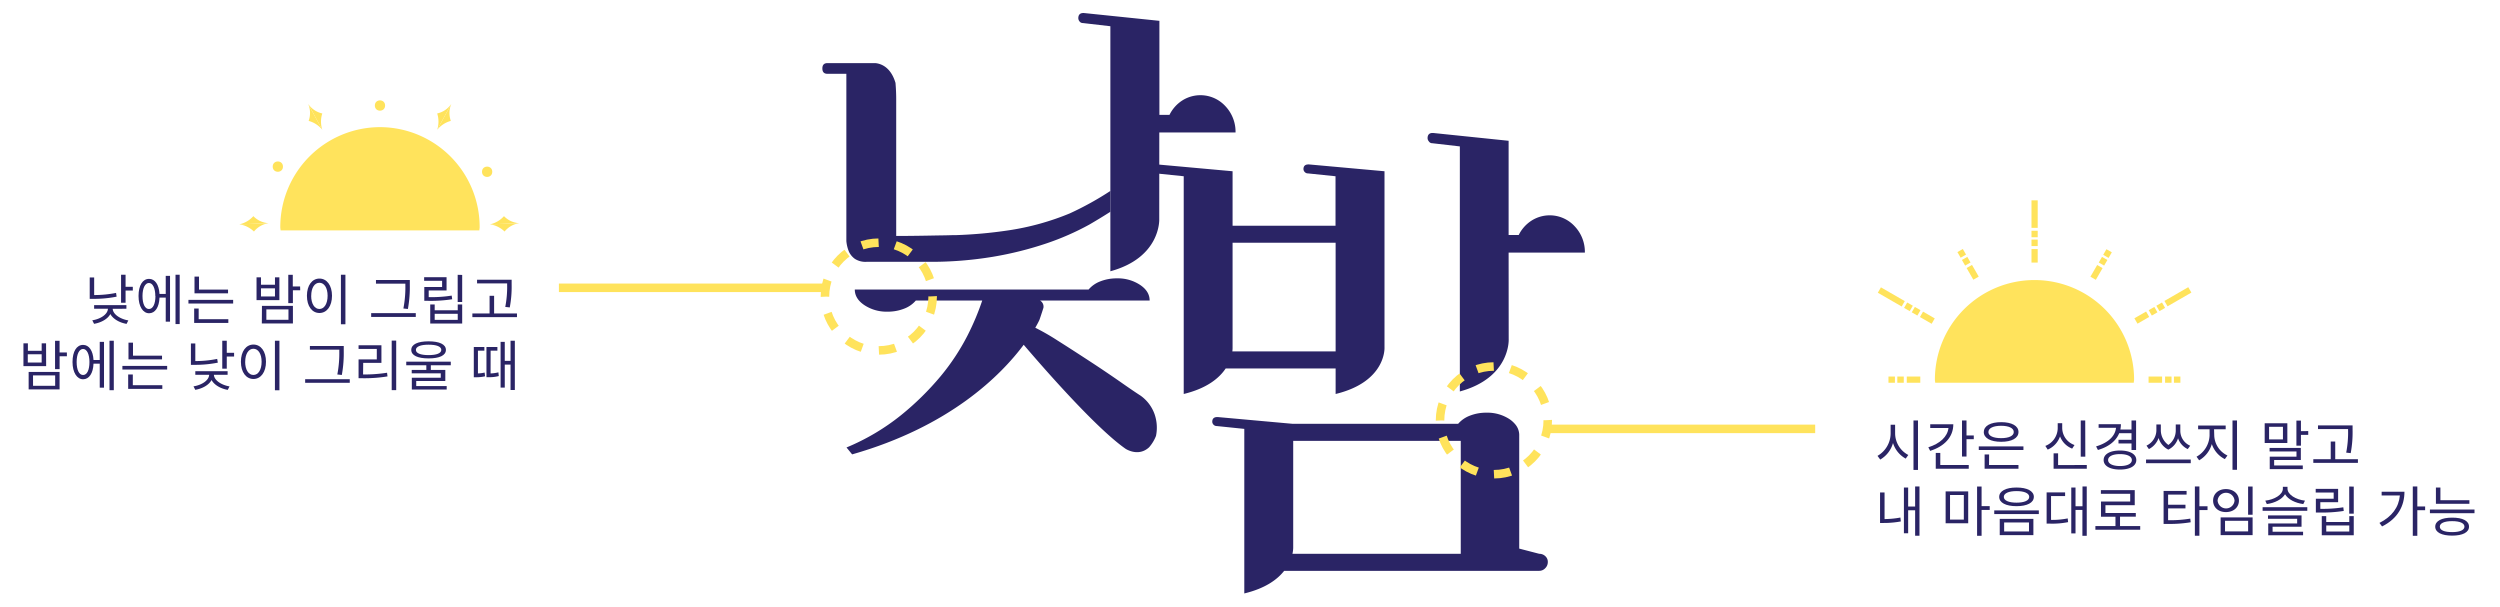 <svg id="Layer_1" data-name="Layer 1" xmlns="http://www.w3.org/2000/svg" viewBox="0 0 960 233.12"><defs><style>.cls-1{fill:#2a2465;}.cls-2,.cls-3{fill:none;stroke:#ffe35c;stroke-miterlimit:10;stroke-width:3.27px;}.cls-2{stroke-dasharray:6.49 6.49;}.cls-4{fill:#ffe35c;}</style></defs><title>introduce_article01-11</title><path class="cls-1" d="M727.73,166.5a9.42,9.42,0,0,0,5.06,8.21l-1,1.4a10.34,10.34,0,0,1-4.88-6,10.54,10.54,0,0,1-4.9,6.36l-1.05-1.42A10,10,0,0,0,726,166.5v-3.4h1.72Zm8.78-5.05v19h-1.73v-19Z"/><path class="cls-1" d="M750.07,162.93c0,4.9-3.44,8.49-8.89,10.2l-.7-1.37c4.46-1.4,7.37-4.08,7.73-7.41h-7v-1.42Zm-5,15.63H756V180H743.33v-6.08h1.74Zm12.86-11.34v1.43h-2.79v6.66h-1.73V161.47h1.73v5.75Z"/><path class="cls-1" d="M777,171.42v1.39H759.85v-1.39Zm-15.21-5.53c0-2.37,2.6-3.78,6.66-3.78s6.65,1.41,6.65,3.78-2.6,3.76-6.65,3.76S761.77,168.25,761.77,165.89Zm2,12.67h11.3V180h-13v-5.49h1.73Zm-.25-12.67c0,1.5,1.9,2.36,4.88,2.36s4.87-.86,4.87-2.36-1.9-2.39-4.87-2.39S763.55,164.39,763.55,165.89Z"/><path class="cls-1" d="M795.71,172.27a8.18,8.18,0,0,1-4.66-4.69,8.55,8.55,0,0,1-4.73,5.07l-.91-1.42a7.38,7.38,0,0,0,4.75-6.8v-1.92h1.73v1.92a7,7,0,0,0,4.73,6.46Zm5.62,6.29V180H788.58v-5.91h1.73v4.5Zm-.57-3.21H799v-13.9h1.73Z"/><path class="cls-1" d="M813.77,166.35c-1.22,3-4.09,5.26-8.17,6.44l-.7-1.37c4.52-1.35,7.33-3.86,7.65-7.14h-6.68v-1.39h8.56a11.49,11.49,0,0,1-.21,2.05h4.28v-3.47h1.76v11.32H818.5V170.3h-5v-1.41h5v-2.54Zm6.57,10.31c0,2.28-2.45,3.65-6.27,3.65s-6.27-1.37-6.27-3.65,2.45-3.66,6.27-3.66S820.34,174.38,820.34,176.66Zm-1.71,0c0-1.42-1.77-2.28-4.56-2.28s-4.56.86-4.56,2.28,1.77,2.3,4.56,2.3S818.63,178.09,818.63,176.66Z"/><path class="cls-1" d="M841.25,176.45v1.43H824.08v-1.43Zm-1.16-4a7.12,7.12,0,0,1-3.72-4.16,7.2,7.2,0,0,1-3.74,4.37,7.32,7.32,0,0,1-3.73-4.48,7.58,7.58,0,0,1-3.72,4.27l-.93-1.33a6.62,6.62,0,0,0,3.8-5.75V163h1.71v2.41a7,7,0,0,0,2.9,5.45,6.83,6.83,0,0,0,2.83-5.45V163h1.75v2.41a6.25,6.25,0,0,0,3.8,5.75Z"/><path class="cls-1" d="M850.27,167.24a8.83,8.83,0,0,0,5.07,7.67l-1,1.39a10,10,0,0,1-5-5.79,10.57,10.57,0,0,1-4.87,6.25l-1-1.39a9.69,9.69,0,0,0,5-8.13v-2.41h-4.39V163.4h10.58v1.43h-4.46Zm8.74-5.77V180.4h-1.73V161.47Z"/><path class="cls-1" d="M878.34,170.11h-8.7v-7.58h8.7Zm-1.69-6.21h-5.32v4.84h5.32Zm-3.38,14.85h11v1.39H871.58v-4.79h10.27v-2H871.52V172h12v4.65H873.27Zm13.09-13.22V167h-2.8v4.14h-1.74v-9.63h1.74v4.06Z"/><path class="cls-1" d="M905.44,176.32v1.41H888.31v-1.41H895v-6.78h1.73v6.78Zm-3.78-11.55H890.11v-1.42h13.28v1.88a42.65,42.65,0,0,1-.72,8.77l-1.73-.19a40.42,40.42,0,0,0,.72-8.58Z"/><path class="cls-1" d="M723.67,199.32a33.08,33.08,0,0,0,6.08-.59l.17,1.5a35.46,35.46,0,0,1-6.78.59h-1.2V189.1h1.73Zm13.41-12.52v18.92h-1.67v-9.78h-2.68v8.83H731.1V187.22h1.63v7.29h2.68V186.8Z"/><path class="cls-1" d="M747.12,188.7h8.67v12.23h-8.67Zm1.69,10.83h5.3v-9.44h-5.3Zm15.24-3.71h-3.12v9.92H759.2V186.82h1.73v7.54h3.12Z"/><path class="cls-1" d="M782.91,196v1.39H765.79V196Zm-1.92-5.2c0,2.24-2.55,3.57-6.65,3.57s-6.65-1.33-6.65-3.57,2.55-3.59,6.65-3.59S781,188.55,781,190.81Zm-.17,8.45v6.23H767.9v-6.23Zm-11.36-8.45c0,1.4,1.88,2.22,4.88,2.22s4.88-.82,4.88-2.22-1.88-2.22-4.88-2.22S769.46,189.42,769.46,190.81Zm.13,9.82v3.46h9.54v-3.46Z"/><path class="cls-1" d="M787.6,199.64a29.93,29.93,0,0,0,6.4-.57l.15,1.43a30.85,30.85,0,0,1-7,.57h-1.25v-12H793v1.42H787.6Zm13.71-12.84v18.94h-1.67v-9.92H797v9h-1.63V187.22H797v7.18h2.68v-7.6Z"/><path class="cls-1" d="M821.84,202v1.42H804.63V202h7.71v-3.57h-5.56v-5.85H818v-2.95H806.74v-1.42h13V194H808.49V197h11.66v1.39h-6.06V202Z"/><path class="cls-1" d="M832.55,199.76a47.61,47.61,0,0,0,8.51-.61l.17,1.4a49,49,0,0,1-8.93.63h-1.48V188.51h8.83v1.41h-7.1v3.91h6.67v1.39h-6.67Zm15.14-3.9h-3.12v9.86h-1.74V186.8h1.74v7.6h3.12Z"/><path class="cls-1" d="M859.75,192.23c0,2.61-2.09,4.41-5,4.41s-4.92-1.8-4.92-4.41,2.07-4.42,4.92-4.42S859.75,189.61,859.75,192.23Zm-8.19,0a3.26,3.26,0,0,0,6.5,0,3.26,3.26,0,0,0-6.5,0ZM865,198.67v6.82H852.72v-6.82ZM854.41,200v4.05h8.87V200ZM865,186.82v10.83h-1.73V186.82Z"/><path class="cls-1" d="M886,194.76v1.39H868.84v-1.39Zm-1.54-1.2c-3-.4-5.83-1.74-7-3.78-1.2,2-4,3.38-7,3.78l-.59-1.31c3.44-.38,6.75-2.28,6.75-4.61v-.72h1.78v.72c0,2.33,3.29,4.23,6.71,4.61Zm-11.78,10.62h11.7v1.35H871V201h11.11v-1.77H870.91v-1.31h12.88v4.35H872.66Z"/><path class="cls-1" d="M900,196.2a53.87,53.87,0,0,1-9.19.61h-1.52v-5.3h6.84v-2.39h-6.9v-1.39h8.61v5.11H891v2.55a51,51,0,0,0,8.83-.59Zm2.13,2h1.71v7.33H891.56v-7.33h1.71v2.24h8.85Zm0,3.59h-8.85v2.32h8.85Zm1.71-14.93v10.39H902.1V186.82Z"/><path class="cls-1" d="M923.31,188.83c0,5.38-2.47,10.26-8.6,13.32l-1-1.35c4.84-2.43,7.44-6.06,7.84-10.54h-7v-1.43Zm7.94,7.09h-3v9.82h-1.74V186.8h1.74v7.69h3Z"/><path class="cls-1" d="M950.21,195.67v1.41H933.09v-1.41Zm-2.11,6.57c0,2.19-2.45,3.44-6.48,3.44s-6.49-1.25-6.49-3.44,2.45-3.47,6.49-3.47S948.1,200,948.1,202.24Zm.15-8.77H935.39V187.2h1.73v4.88h11.13Zm-1.9,8.77c0-1.36-1.75-2.12-4.73-2.12s-4.73.76-4.73,2.12,1.75,2.09,4.73,2.09S946.35,203.54,946.35,202.24Z"/><path class="cls-1" d="M44.78,113.92a44.47,44.47,0,0,1-8.85.84H34.45v-8.22h1.71v6.76a43,43,0,0,0,8.41-.82Zm-1.5,4.66c.08,2.09,2.85,3.93,6,4.46l-.68,1.33c-2.74-.47-5.17-1.88-6.23-3.78-1,1.9-3.5,3.29-6.25,3.76L35.44,123c3.19-.51,5.94-2.31,6-4.44h-5.3v-1.39H48.54v1.39ZM51,110.13v1.44H48.22v4.67H46.49V105.49h1.73v4.64Z"/><path class="cls-1" d="M63.64,105.93h1.65v17.59H63.64v-9.23H61.25c-.14,3.72-1.69,6-4,6s-4.05-2.53-4.05-6.63,1.58-6.57,4.05-6.57c2.28,0,3.8,2.22,4,5.79h2.39Zm-4,7.73c0-3-1-5-2.45-5s-2.47,1.92-2.47,5,.95,5,2.47,5S59.69,116.77,59.69,113.66Zm9.36-8.15v18.94H67.4V105.51Z"/><path class="cls-1" d="M89.53,115.16v1.39H72.36v-1.39Zm-13.24,7.41H87.68V124H74.56v-5.53h1.73Zm11.28-9.94H74.69v-6.42h1.73v5H87.57Z"/><path class="cls-1" d="M107.28,115.25H98.51V106.5h1.71v2.85h5.37V106.5h1.69Zm-1.69-4.54h-5.37v3.14h5.37Zm-5,6.75h11.89v6.74H100.54Zm1.69,5.35h8.49v-4h-8.49Zm13-11.34h-2.81v4.94H110.7V105.53h1.73V110h2.81Z"/><path class="cls-1" d="M127.49,113.58c0,4-2,6.61-4.82,6.61s-4.81-2.58-4.81-6.61,2-6.61,4.81-6.61S127.49,109.54,127.49,113.58Zm-8,0c0,3.08,1.31,5.07,3.16,5.07s3.15-2,3.15-5.07-1.31-5-3.15-5S119.51,110.51,119.51,113.58Zm13.15-8.07v19h-1.73v-19Z"/><path class="cls-1" d="M159.66,120.25v1.44H142.53v-1.44Zm-4-11.32H144.37v-1.41h13v1.9a46.65,46.65,0,0,1-.74,9.23l-1.73-.19a43,43,0,0,0,.76-9Z"/><path class="cls-1" d="M173.64,114.91a53.87,53.87,0,0,1-9.19.61h-1.52v-5.3h6.84v-2.39h-6.9v-1.39h8.61v5.11h-6.86v2.55a51,51,0,0,0,8.83-.59Zm2.13,2h1.71v7.33H165.21v-7.33h1.71v2.24h8.85Zm0,3.59h-8.85v2.32h8.85Zm1.71-14.93v10.39h-1.73V105.53Z"/><path class="cls-1" d="M198.52,120.38v1.41H181.39v-1.41H188V113.6h1.74v6.78Zm-3.78-11.55H183.19v-1.42h13.28v1.88a42.56,42.56,0,0,1-.72,8.76l-1.73-.19a40.29,40.29,0,0,0,.72-8.57Z"/><path class="cls-1" d="M17.72,140.59H9v-8.74h1.71v2.85H16v-2.85h1.69ZM16,136.05H10.67v3.15H16Zm-5,6.76H22.88v6.73H11Zm1.69,5.34h8.49v-4H12.68Zm13-11.34h-2.8v4.94H21.14V130.88h1.74v4.47h2.8Z"/><path class="cls-1" d="M38.3,131.28h1.64v17.59H38.3v-9.23H35.91c-.15,3.72-1.69,6-4,6s-4.06-2.54-4.06-6.63,1.59-6.57,4.06-6.57c2.28,0,3.8,2.22,4,5.79H38.3ZM34.35,139c0-3-1-5-2.45-5s-2.47,1.93-2.47,5,.95,5,2.47,5S34.35,142.11,34.35,139Zm9.35-8.16v19H42.05v-19Z"/><path class="cls-1" d="M64.19,140.51v1.39H47v-1.39ZM51,147.92H62.33v1.41H49.22V143.8H51ZM62.22,138H49.34v-6.42h1.73v5H62.22Z"/><path class="cls-1" d="M83.64,139.26a44.47,44.47,0,0,1-8.85.84H73.31v-8.21H75v6.76a42.19,42.19,0,0,0,8.4-.83Zm-1.5,4.67c.09,2.09,2.85,3.93,6,4.45l-.68,1.33c-2.74-.46-5.17-1.88-6.23-3.78-1,1.9-3.5,3.3-6.25,3.76l-.67-1.33c3.19-.5,5.93-2.3,6-4.43H75v-1.4H87.4v1.4Zm7.75-8.45v1.44H87.08v4.66H85.35V130.83h1.73v4.65Z"/><path class="cls-1" d="M102.14,138.92c0,4-2,6.61-4.81,6.61s-4.82-2.57-4.82-6.61,2-6.61,4.82-6.61S102.14,134.89,102.14,138.92Zm-8,0c0,3.09,1.31,5.07,3.17,5.07s3.15-2,3.15-5.07-1.31-5-3.15-5S94.16,135.86,94.16,138.92Zm13.16-8.07v19h-1.73v-19Z"/><path class="cls-1" d="M134.31,145.6V147H117.18V145.6Zm-4-11.32H119v-1.42h13v1.9a46.6,46.6,0,0,1-.74,9.23l-1.73-.19a42.88,42.88,0,0,0,.76-9Z"/><path class="cls-1" d="M139.42,143.8a56.46,56.46,0,0,0,9.21-.67l.17,1.41a54.94,54.94,0,0,1-9.54.7h-1.57V138h7V134h-7v-1.41h8.78v6.76h-7Zm12.72-13v19h-1.73v-19Z"/><path class="cls-1" d="M165.44,140.27v1.78H171v4.26H159.83v1.93h11.7v1.35H158.14v-4.54h11.11v-1.69H158.1v-1.31h5.61v-1.78H156v-1.39h17.1v1.39Zm-7.51-5.91c0-2.13,2.49-3.29,6.65-3.29s6.65,1.16,6.65,3.29-2.47,3.27-6.65,3.27S157.93,136.49,157.93,134.36Zm1.77,0c0,1.27,1.77,2,4.88,2s4.88-.72,4.88-2-1.78-2-4.88-2S159.7,133.09,159.7,134.36Z"/><path class="cls-1" d="M183.53,143.4a13,13,0,0,0,2.57-.34l.17,1.44a14.94,14.94,0,0,1-3.57.36h-.76V133.24H186v1.42h-2.47Zm4.85,0a14.16,14.16,0,0,0,3-.42l.15,1.43a14.64,14.64,0,0,1-3.95.43h-.78V133.24H191v1.42h-2.6Zm9.32-12.57v18.93h-1.65V140h-2.22v8.85h-1.6V131.28h1.6v7.3h2.22v-7.73Z"/><path class="cls-1" d="M362.6,113.88l-.3-.09.92.3Z"/><path class="cls-1" d="M531.65,133.49V65.76l-29-2.62h-.19c-1.28,0-1.93.61-1.93,1.81a1.68,1.68,0,0,0,.48,1.1,1.62,1.62,0,0,0,1.26.54l10.57,1.09v19H473.31V65.76l-28.95-2.62h-.2c-1.28,0-1.93.61-1.93,1.81a1.65,1.65,0,0,0,.49,1.1,1.6,1.6,0,0,0,1.25.54l10.58,1.09v83.61c9-2.18,13.69-6.16,16.12-9.81h42.21v9.81C532.34,146.59,531.65,133.49,531.65,133.49Zm-18.77-12.7v14.14H473.22a10,10,0,0,0,.09-1.44V93.2h39.57Z"/><path class="cls-1" d="M410.83,81.93a99.63,99.63,0,0,1-23.67,6.54,175.55,175.55,0,0,1-19.81,1.81l0,0-1.13,0c-2,.07-4,.11-6.08.13-13,.26-16,.18-16,.18V37.88c0-3.06-.27-6.05-.27-6.05-1.81-6.1-5.59-7.37-7.68-7.59H317.72c-1.28,0-1.93.69-1.93,2.05s.65,2.05,1.93,2.05H325V92.57a13.63,13.63,0,0,0,1,4.08,7,7,0,0,0,2.3,2.77,7.47,7.47,0,0,0,4.43,1.12h23.85A145.39,145.39,0,0,0,381.3,98.6a133.3,133.3,0,0,0,20.49-5.12,101.29,101.29,0,0,0,16.53-7.25c2.83-1.64,5.51-3.28,8.08-4.92v-8A118.23,118.23,0,0,1,410.83,81.93Z"/><path class="cls-1" d="M445.17,50.86h29.28a14.31,14.31,0,0,0-3.94-10.13A13,13,0,0,0,454,38.58a13.81,13.81,0,0,0-4.91,5.52h-3.88V8L416.21,5H416c-1.28,0-1.93.69-1.93,2a2,2,0,0,0,.48,1.23,1.54,1.54,0,0,0,1.26.62l10.57,1.22v94.1c19.46-5.29,18.77-20,18.77-20Z"/><path class="cls-1" d="M579.31,97h29.28a14.27,14.27,0,0,0-3.94-10.13,13,13,0,0,0-16.54-2.15,13.83,13.83,0,0,0-4.92,5.52h-3.88V54.06l-29-3h-.19c-1.28,0-1.93.69-1.93,2a1.93,1.93,0,0,0,.49,1.23A1.51,1.51,0,0,0,550,55l10.58,1.22v94.1c19.46-5.29,18.76-20,18.76-20Z"/><path class="cls-1" d="M593.38,213.55a3.3,3.3,0,0,0-2.3-.89l-7.7-2V166.86a6.41,6.41,0,0,0-1.69-4.11,10.3,10.3,0,0,0-2-1.77,15.47,15.47,0,0,0-8.89-2.51,17.06,17.06,0,0,0-6.55,1.22,11.15,11.15,0,0,0-4.33,3.06H496.44l-18.61-1.68-10.19-.92h-.2c-1.29,0-1.93.61-1.93,1.81,0,0,0,.07,0,.1v0a1.72,1.72,0,0,0,.47,1,1.62,1.62,0,0,0,1.26.54l10.57,1.09v63.19c8.11-1.95,12.7-5.36,15.31-8.68h97.94a3.11,3.11,0,0,0,2.3-1,3.27,3.27,0,0,0,1-2.38A2.93,2.93,0,0,0,593.38,213.55Zm-32.45-.89H496.3a11.43,11.43,0,0,0,.29-2.31V169.29h64.34Z"/><path class="cls-1" d="M443.34,159a14.79,14.79,0,0,0-5.43-7.12c-1-.63-3.34-2.19-6.93-4.7s-7.58-5.23-12-8.12-8.77-5.71-13.07-8.42a87.45,87.45,0,0,0-8.36-4.79c1.07-1.84,1.59-3,1.59-3,.58-1.62,1.54-4.66,1.54-4.66a2.71,2.71,0,0,0-1.32-2.79h42.1q0-3.54-3.67-6a15.44,15.44,0,0,0-8.89-2.51,17.09,17.09,0,0,0-6.55,1.22,11,11,0,0,0-4.32,3.06H328.24q0,3.54,3.68,6a15.44,15.44,0,0,0,8.89,2.51,17.09,17.09,0,0,0,6.55-1.22,11,11,0,0,0,4.32-3.06h25.5a99.49,99.49,0,0,1-5.75,13.62,85.58,85.58,0,0,1-10.22,15.44,109.33,109.33,0,0,1-15.25,15,85.94,85.94,0,0,1-20.9,12.37l2.16,2.65c37.62-10.73,57.11-30.35,65.88-42.09,7.58,8.89,27.74,32,39.1,39.93,0,0,4.9,3.31,9.07-.58h0a14.78,14.78,0,0,0,2.63-4.34A15.78,15.78,0,0,0,443.34,159Z"/><circle class="cls-2" cx="337.46" cy="113.88" r="20.68"/><circle class="cls-2" cx="573.66" cy="161.42" r="20.68"/><line class="cls-3" x1="214.62" y1="110.52" x2="316.78" y2="110.52"/><line class="cls-3" x1="594.87" y1="164.69" x2="697.03" y2="164.69"/><rect class="cls-4" x="780.09" y="95.65" width="2.39" height="5.18"/><rect class="cls-4" x="780.09" y="76.93" width="2.39" height="10.56"/><rect class="cls-4" x="780.09" y="92" width="2.39" height="2.49"/><rect class="cls-4" x="780.09" y="88.61" width="2.39" height="2.49"/><line class="cls-4" x1="756.22" y1="102.36" x2="758.81" y2="106.85"/><rect class="cls-4" x="756.32" y="102.02" width="2.39" height="5.18" transform="translate(48.87 391.99) rotate(-29.94)"/><line class="cls-4" x1="754.4" y1="99.21" x2="755.64" y2="101.36"/><rect class="cls-4" x="753.83" y="99.04" width="2.39" height="2.49" transform="translate(50.66 390.11) rotate(-29.93)"/><line class="cls-4" x1="752.7" y1="96.27" x2="753.94" y2="98.42"/><rect class="cls-4" x="752.13" y="96.1" width="2.39" height="2.49" transform="translate(52.18 389.52) rotate(-29.99)"/><line class="cls-4" x1="737.87" y1="120.71" x2="742.36" y2="123.31"/><rect class="cls-4" x="738.92" y="119.42" width="2.39" height="5.19" transform="translate(264.58 702.12) rotate(-60.02)"/><line class="cls-4" x1="721.66" y1="111.36" x2="730.81" y2="116.64"/><rect class="cls-4" x="725.04" y="108.71" width="2.39" height="10.57" transform="translate(264.52 686.04) rotate(-60.01)"/><line class="cls-4" x1="734.71" y1="118.89" x2="736.87" y2="120.14"/><polygon class="cls-4" points="736.27 121.18 734.12 119.93 735.31 117.86 737.47 119.1 736.27 121.18"/><line class="cls-4" x1="731.77" y1="117.2" x2="733.93" y2="118.44"/><polygon class="cls-4" points="733.33 119.48 731.17 118.23 732.37 116.16 734.53 117.4 733.33 119.48"/><line class="cls-4" x1="732.2" y1="145.78" x2="737.39" y2="145.78"/><rect class="cls-4" x="732.2" y="144.59" width="5.19" height="2.39"/><line class="cls-4" x1="728.56" y1="145.78" x2="731.05" y2="145.78"/><rect class="cls-4" x="728.57" y="144.59" width="2.48" height="2.39"/><line class="cls-4" x1="725.17" y1="145.78" x2="727.65" y2="145.78"/><rect class="cls-4" x="725.17" y="144.59" width="2.48" height="2.39"/><line class="cls-4" x1="830.24" y1="145.78" x2="825.05" y2="145.78"/><rect class="cls-4" x="825.05" y="144.59" width="5.19" height="2.39"/><line class="cls-4" x1="833.88" y1="145.78" x2="831.39" y2="145.78"/><rect class="cls-4" x="831.39" y="144.59" width="2.48" height="2.39"/><line class="cls-4" x1="837.28" y1="145.78" x2="834.79" y2="145.78"/><rect class="cls-4" x="834.79" y="144.59" width="2.48" height="2.39"/><line class="cls-4" x1="824.71" y1="120.71" x2="820.21" y2="123.31"/><rect class="cls-4" x="819.87" y="120.81" width="5.19" height="2.39" transform="translate(49.01 427.13) rotate(-29.97)"/><line class="cls-4" x1="840.91" y1="111.36" x2="831.76" y2="116.64"/><rect class="cls-4" x="831.05" y="112.8" width="10.57" height="2.39" transform="translate(54.86 432.99) rotate(-29.97)"/><line class="cls-4" x1="827.86" y1="118.89" x2="825.7" y2="120.14"/><polygon class="cls-4" points="826.3 121.18 825.1 119.1 827.26 117.86 828.45 119.93 826.3 121.18"/><line class="cls-4" x1="830.8" y1="117.2" x2="828.64" y2="118.44"/><polygon class="cls-4" points="829.24 119.48 828.04 117.4 830.2 116.16 831.4 118.23 829.24 119.48"/><line class="cls-4" x1="806.35" y1="102.36" x2="803.76" y2="106.85"/><polygon class="cls-4" points="804.8 107.45 802.72 106.26 805.32 101.76 807.39 102.96 804.8 107.45"/><line class="cls-4" x1="808.17" y1="99.21" x2="806.93" y2="101.36"/><rect class="cls-4" x="806.3" y="99.09" width="2.49" height="2.39" transform="translate(317.3 749.79) rotate(-60.03)"/><line class="cls-4" x1="809.87" y1="96.27" x2="808.63" y2="98.42"/><rect class="cls-4" x="808" y="96.15" width="2.49" height="2.39" transform="translate(320.7 749.78) rotate(-60.03)"/><path class="cls-4" d="M781.28,107.54A38.24,38.24,0,0,0,743,145.78c0,.41.11.79.12,1.2h76.25c0-.41.12-.79.12-1.2A38.24,38.24,0,0,0,781.28,107.54Z"/><path class="cls-4" d="M145.91,48.82a38.37,38.37,0,0,0-38.28,38.45c0,.42.11.8.12,1.21h76.32c0-.41.12-.79.12-1.21A38.37,38.37,0,0,0,145.91,48.82Z"/><ellipse class="cls-4" cx="145.91" cy="40.52" rx="1.97" ry="1.98"/><ellipse class="cls-4" cx="187.06" cy="65.96" rx="1.97" ry="1.98"/><ellipse class="cls-4" cx="106.69" cy="63.98" rx="1.97" ry="1.98"/><path class="cls-4" d="M118.52,46.43a10.1,10.1,0,0,1,5.24,3.41l-5.41-9.91A8.92,8.92,0,0,1,118.52,46.43Z"/><path class="cls-4" d="M118.35,39.93l5.41,9.91a10.2,10.2,0,0,1,0-6.27A8.92,8.92,0,0,1,118.35,39.93Z"/><path class="cls-4" d="M173.12,46.43a10.1,10.1,0,0,0-5.24,3.41l5.41-9.91A9,9,0,0,0,173.12,46.43Z"/><path class="cls-4" d="M173.29,39.93l-5.41,9.91a10.2,10.2,0,0,0,0-6.27A8.92,8.92,0,0,0,173.29,39.93Z"/><path class="cls-4" d="M193.76,88.91a10.06,10.06,0,0,0-5.61-2.76l11.25-.44A8.83,8.83,0,0,0,193.76,88.91Z"/><path class="cls-4" d="M199.4,85.71l-11.25.44A10.15,10.15,0,0,0,193.53,83,8.88,8.88,0,0,0,199.4,85.71Z"/><path class="cls-4" d="M97.52,88.91a10.06,10.06,0,0,0-5.61-2.76l11.25-.44A8.83,8.83,0,0,0,97.52,88.91Z"/><path class="cls-4" d="M103.16,85.71l-11.25.44A10.15,10.15,0,0,0,97.29,83,8.88,8.88,0,0,0,103.16,85.71Z"/></svg>
